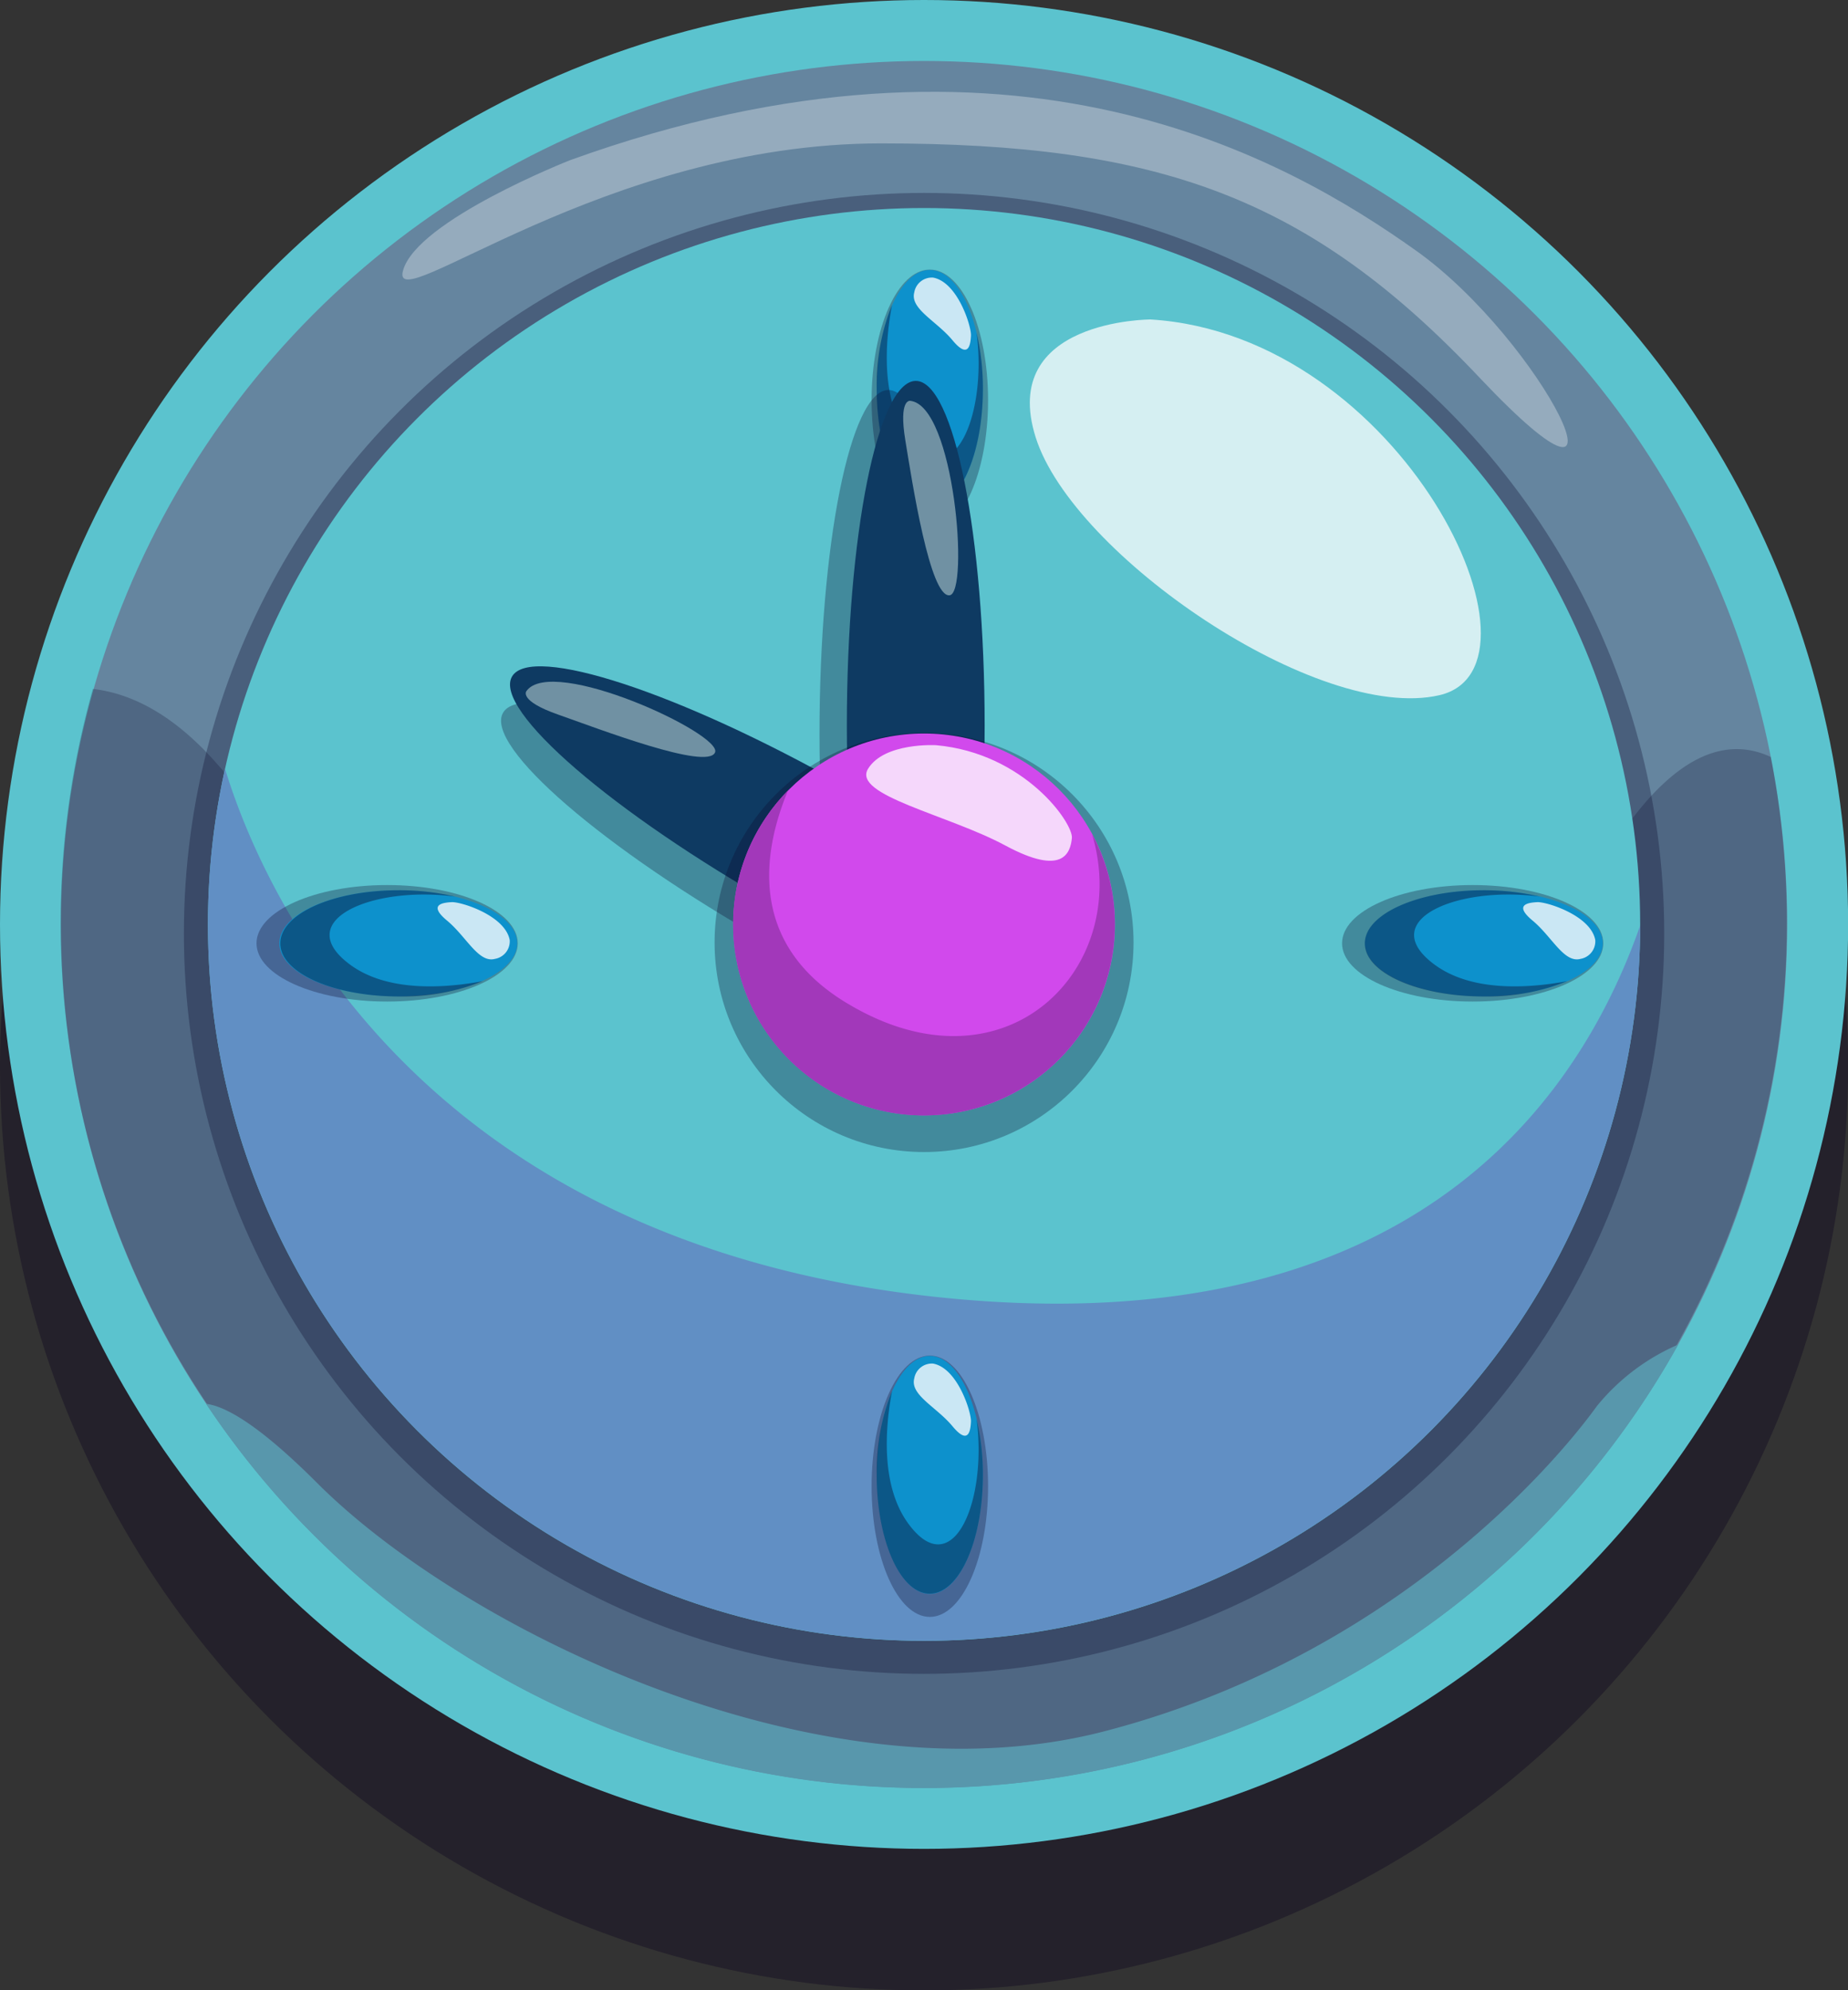<svg id="_ÎÓÈ_3" data-name="—ÎÓÈ_3" xmlns="http://www.w3.org/2000/svg" viewBox="0 0 156.77 168.77"><rect x="0" y="0" width="156.77" height="168.77" fill="#333333" stroke="none"/><defs><style>.cls-1{fill:#392453;}.cls-2{fill:#09011e;opacity:0.36;}.cls-3{fill:#5bc3ce;}.cls-4{fill:#65859f;}.cls-10,.cls-5,.cls-6{fill:#0c0c2d;}.cls-5{opacity:0.24;}.cls-16,.cls-6{opacity:0.31;}.cls-11,.cls-16,.cls-7{fill:#fff;}.cls-7{opacity:0.74;}.cls-8{fill:#618fc4;}.cls-9{fill:#0d91cc;}.cls-10{opacity:0.43;}.cls-11{opacity:0.78;}.cls-12{fill:#0e3a62;}.cls-13{fill:#7091a3;}.cls-14{fill:#d149ec;}.cls-15{fill:#a238ba;}.cls-17{fill:#5897ac;}</style></defs><title>clock</title><path class="cls-1" d="M710.61,105.39a55.83,55.83,0,0,1,2.47,27.17c-2.47,14.82,7.41.83,7.41.83s-8.23-7.41.82-27.18Z" transform="translate(-600.16 -87.81)"/><circle class="cls-2" cx="78.39" cy="90.39" r="78.39"/><circle class="cls-3" cx="78.39" cy="78.39" r="78.39"/><circle class="cls-4" cx="78.39" cy="78.39" r="73.22"/><path class="cls-5" d="M750.38,152c-3.56-1.66-7.6-.37-12,5.56-15.6,21.27-106.62,10.21-119.67-4.82-3.75-4.32-7.38-6.13-10.67-6.51A73.22,73.22,0,1,0,750.38,152Z" transform="translate(-600.16 -87.81)"/><circle class="cls-6" cx="78.39" cy="79.15" r="62.79"/><circle class="cls-3" cx="78.39" cy="78.39" r="60.75"/><path class="cls-7" d="M697.77,114.9s-12.91,0-9.75,10,24,24.23,34.25,21.86S719.11,116.22,697.77,114.9Z" transform="translate(-600.16 -87.81)"/><path class="cls-8" d="M739.3,166.29c-6.36,18.15-22.76,35.38-59.51,31.52-44.6-4.67-57.46-34.73-60.54-44.81A60.75,60.75,0,1,0,739.3,166.29Z" transform="translate(-600.16 -87.81)"/><ellipse class="cls-6" cx="78.88" cy="126.03" rx="4.94" ry="11.08"/><ellipse class="cls-9" cx="78.88" cy="125.07" rx="4.5" ry="10.09"/><path class="cls-10" d="M683.54,212.89a20.67,20.67,0,0,0-.54-4.78c.94,7-2,13.92-5.71,9-2.39-3.15-2.08-8-1.46-11.33a18.13,18.13,0,0,0-1.3,7.08c0,5.57,2,10.09,4.5,10.09S683.54,218.46,683.54,212.89Z" transform="translate(-600.16 -87.81)"/><path class="cls-11" d="M679.32,203.44a1.51,1.51,0,0,0-1.6,1.25c-.38,1.41,1.88,2.42,3.24,4.06s1.53.39,1.57-.39S681.41,203.83,679.32,203.44Z" transform="translate(-600.16 -87.81)"/><ellipse class="cls-6" cx="78.88" cy="33.94" rx="4.94" ry="11.08"/><ellipse class="cls-9" cx="78.88" cy="32.98" rx="4.5" ry="10.09"/><path class="cls-10" d="M683.54,120.8A20.67,20.67,0,0,0,683,116c.94,7-2,13.92-5.71,9-2.39-3.15-2.08-8-1.46-11.33a18.12,18.12,0,0,0-1.3,7.08c0,5.57,2,10.09,4.5,10.09S683.54,126.37,683.54,120.8Z" transform="translate(-600.16 -87.81)"/><path class="cls-11" d="M679.32,111.35a1.51,1.51,0,0,0-1.6,1.25c-.38,1.4,1.88,2.42,3.24,4.06s1.53.39,1.57-.39S681.41,111.74,679.32,111.35Z" transform="translate(-600.16 -87.81)"/><ellipse class="cls-6" cx="32.84" cy="79.99" rx="11.08" ry="4.94"/><ellipse class="cls-9" cx="33.79" cy="79.99" rx="10.09" ry="4.5"/><path class="cls-10" d="M634,163.3a20.69,20.69,0,0,1,4.78.54c-7-.94-13.92,2-9,5.71,3.15,2.39,8,2.08,11.33,1.46a18.12,18.12,0,0,1-7.08,1.3c-5.57,0-10.09-2-10.09-4.5S628.38,163.3,634,163.3Z" transform="translate(-600.16 -87.81)"/><path class="cls-11" d="M643.4,167.52a1.51,1.51,0,0,1-1.25,1.6c-1.4.38-2.42-1.88-4.06-3.24s-.39-1.53.39-1.57S643,165.43,643.4,167.52Z" transform="translate(-600.16 -87.81)"/><ellipse class="cls-6" cx="124.93" cy="79.99" rx="11.08" ry="4.94"/><ellipse class="cls-9" cx="125.88" cy="79.99" rx="10.09" ry="4.5"/><path class="cls-10" d="M726,163.3a20.69,20.69,0,0,1,4.78.54c-7-.94-13.92,2-9,5.71,3.15,2.39,8,2.08,11.33,1.46a18.12,18.12,0,0,1-7.08,1.3c-5.57,0-10.09-2-10.09-4.5S720.47,163.3,726,163.3Z" transform="translate(-600.16 -87.81)"/><path class="cls-11" d="M735.49,167.52a1.51,1.51,0,0,1-1.25,1.6c-1.4.38-2.42-1.88-4.06-3.24s-.39-1.53.39-1.57S735.1,165.43,735.49,167.52Z" transform="translate(-600.16 -87.81)"/><path class="cls-6" d="M681.38,150.11c0,16.14-2.62,11.84-5.85,11.84s-5.85,4.3-5.85-11.84,2.62-29.23,5.85-29.23S681.38,134,681.38,150.11Z" transform="translate(-600.16 -87.81)"/><path class="cls-12" d="M683.69,149.34c0,16.14-2.62,11.84-5.84,11.84s-5.85,4.3-5.85-11.84,2.62-29.23,5.85-29.23S683.69,133.2,683.69,149.34Z" transform="translate(-600.16 -87.81)"/><path class="cls-13" d="M677.38,121.8s-1-.21-.42,3.34,2.09,13.36,3.76,13.15S681.14,122.21,677.38,121.8Z" transform="translate(-600.16 -87.81)"/><path class="cls-6" d="M671.14,157.56c14,7.95,9,8.11,7.43,10.92s.86,7.2-13.18-.74-24.15-16.67-22.56-19.48S657.09,149.61,671.14,157.56Z" transform="translate(-600.16 -87.81)"/><path class="cls-12" d="M671.91,154.49c14,7.95,9,8.11,7.43,10.92s.86,7.2-13.18-.74S642,148,643.59,145.19,657.86,146.54,671.91,154.49Z" transform="translate(-600.16 -87.81)"/><path class="cls-13" d="M644.82,146.41s-.7.81,2.7,2,12.66,4.76,13.3,3.2S647,143.35,644.82,146.41Z" transform="translate(-600.16 -87.81)"/><circle class="cls-6" cx="78.39" cy="79.92" r="17.77"/><circle class="cls-14" cx="78.39" cy="78.39" r="16.19"/><path class="cls-15" d="M694.73,166.2a16.12,16.12,0,0,0-1.93-7.66c3.39,11.29-7.19,22.33-20.55,14.48-8.6-5-7.48-12.81-5.24-18.18a16.19,16.19,0,1,0,27.72,11.36Z" transform="translate(-600.16 -87.81)"/><path class="cls-11" d="M679.56,151s-4.38-.25-5.76,2,6.76,3.88,11.65,6.51,5.51.63,5.64-.63S687.08,151.67,679.56,151Z" transform="translate(-600.16 -87.81)"/><path class="cls-16" d="M648.53,101.39s-13,5.1-14.18,9.36,17-10.78,40.55-10.78,36.3,4.54,50.76,19.85,5.39-3.12-5.39-10.77S686.25,87.78,648.53,101.39Z" transform="translate(-600.16 -87.81)"/><path class="cls-17" d="M742.52,201.83a18.14,18.14,0,0,0-6.89,5.21c-3.86,5.34-17.8,21.36-41.82,27.59s-54.28-8.6-66.74-21.06c-4.86-4.86-7.73-6.51-9.43-6.72a73.23,73.23,0,0,0,124.88-5Z" transform="translate(-600.16 -87.81)"/></svg>